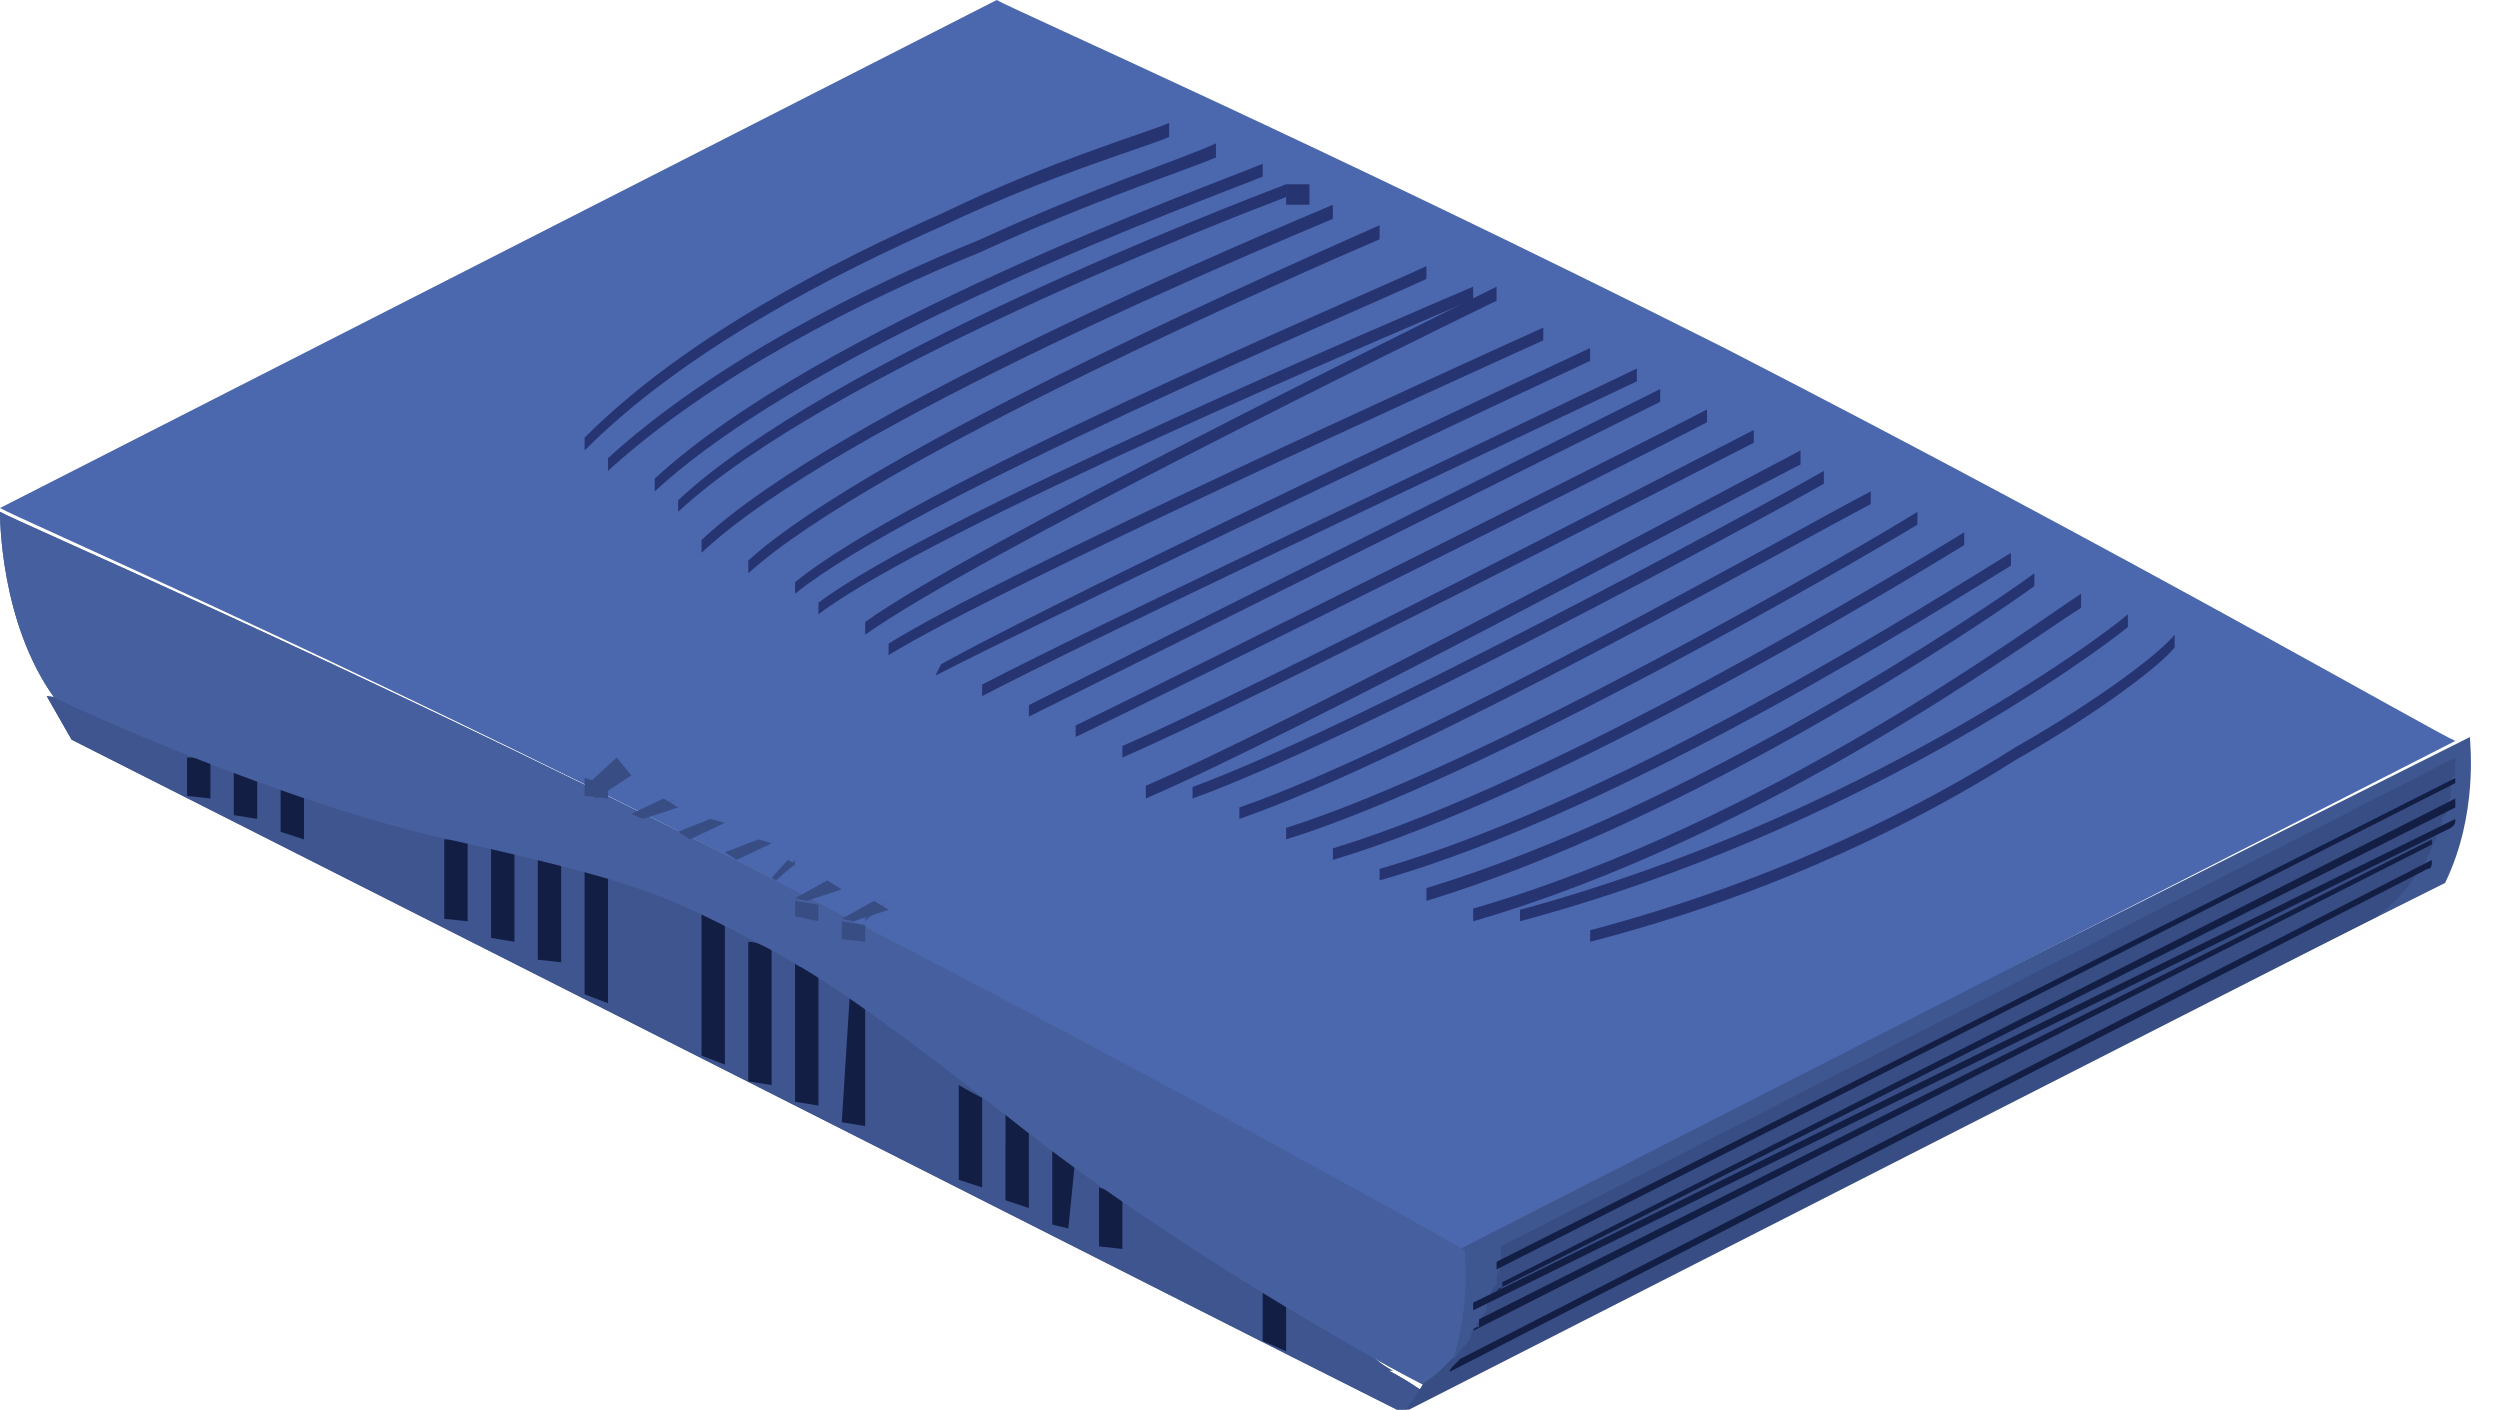 <?xml version="1.0" encoding="iso-8859-1"?>
<!DOCTYPE svg PUBLIC "-//W3C//DTD SVG 1.1//EN" "http://www.w3.org/Graphics/SVG/1.1/DTD/svg11.dtd">
<svg version="1.1" xmlns="http://www.w3.org/2000/svg" xmlns:xlink="http://www.w3.org/1999/xlink" width="94" height="53" viewBox="0 0 94 53">
<g>
	<path style="fill-rule:evenodd;clip-rule:evenodd;fill:#3E558F;" d="M52.204,51.531c0.166,0,0.166,0,0.166,0
		c-1.65-0.626-14.563-14.339-26.763-18.958c-11.98-4.618-23.629-6.398-23.849-6.398l0,0c0.934,1.636,0.934,1.636,0.934,1.636
		c45.666,23.095,45.666,23.095,45.666,23.095c4.397,2.213,4.397,2.213,4.397,2.213c0.712-0.77,0.712-0.77,0.712-0.77
		c0.167,0,0.167,0,0.167,0C53.467,52.348,53.137,52.012,52.204,51.531"/>
	<path style="fill-rule:evenodd;clip-rule:evenodd;fill:#3F5791;" d="M54.566,46.912c38.302-19.199,38.302-19.199,38.302-19.199
		c0,0.194,0.33,2.889-0.933,5.486C53.634,52.348,53.634,52.348,53.634,52.348C54.951,49.798,54.566,47.104,54.566,46.912"/>
	<path style="fill-rule:evenodd;clip-rule:evenodd;fill:#4B68AF;" d="M64.844,13.087C49.62,5.437,38.026,0.337,37.477,0
		C0,19.102,0,19.102,0,19.102c0.549,0.336,12.309,5.437,27.366,13.086c15.221,7.795,26.983,14.482,27.531,14.771
		C92.32,27.859,92.32,27.859,92.32,27.859C91.605,27.57,80.01,20.881,64.844,13.087"/>
	<path style="fill-rule:evenodd;clip-rule:evenodd;fill:#46609F;" d="M27.476,32.236C42.697,40.031,54.512,46.67,55.06,47.007
		c0,0.145,0.331,2.839-0.933,5.341c-0.548-0.145-9.616-5.052-16.156-10.297c-6.319-4.907-7.637-5.677-10.495-7.121
		c-2.748-1.395-4.011-1.876-10.386-3.318c-6.539-1.396-14.727-5.197-15.057-5.39C0,23.383,0,19.438,0,19.245
		C0.549,19.582,12.364,24.634,27.476,32.236L27.476,32.236"/>
	<polygon style="fill-rule:evenodd;clip-rule:evenodd;fill:#3E558F;" points="53.634,51.579 53.634,51.579 52.755,53.118 
		52.755,53.118 53.634,51.579 53.634,51.579 53.634,51.579 	"/>
	<polygon style="fill-rule:evenodd;clip-rule:evenodd;fill:#3E558F;" points="21.981,29.253 21.981,29.253 22.86,30.023 
		22.86,30.023 21.981,29.253 21.981,29.253 21.981,29.253 	"/>
	<polygon style="fill-rule:evenodd;clip-rule:evenodd;fill:#3E558F;" points="23.739,29.253 23.739,29.253 22.86,30.023 
		22.86,30.023 23.739,29.253 23.739,29.253 23.739,29.253 	"/>
	<polygon style="fill-rule:evenodd;clip-rule:evenodd;fill:#3E558F;" points="22.86,30.023 22.86,30.023 21.981,29.253 
		21.981,29.253 22.86,30.023 22.86,30.023 22.86,30.023 	"/>
	<polygon style="fill-rule:evenodd;clip-rule:evenodd;fill:#3E558F;" points="25.498,30.023 25.498,30.023 23.739,30.792 
		23.739,30.649 25.498,30.023 25.498,30.023 25.498,30.023 	"/>
	<polygon style="fill-rule:evenodd;clip-rule:evenodd;fill:#3E558F;" points="27.256,30.792 27.256,30.792 25.498,31.562 
		25.498,31.562 27.256,30.792 27.256,30.792 27.256,30.792 	"/>
	<polygon style="fill-rule:evenodd;clip-rule:evenodd;fill:#3E558F;" points="29.014,31.562 29.014,31.562 27.256,32.333 
		27.256,32.333 29.014,31.562 29.014,31.562 29.014,31.562 	"/>
	<polygon style="fill-rule:evenodd;clip-rule:evenodd;fill:#3E558F;" points="29.894,32.333 29.894,32.525 29.014,33.102 
		29.014,33.102 29.894,32.333 29.894,32.333 29.894,32.333 	"/>
	<polygon style="fill-rule:evenodd;clip-rule:evenodd;fill:#3E558F;" points="31.651,33.102 31.651,33.102 30.772,33.873 
		30.772,33.873 31.651,33.102 31.651,33.102 31.651,33.102 	"/>
	<polygon style="fill-rule:evenodd;clip-rule:evenodd;fill:#3E558F;" points="33.41,33.873 33.41,33.873 32.531,34.641 
		32.531,34.499 33.41,33.873 33.41,33.873 33.41,33.873 	"/>
	<path style="fill-rule:evenodd;clip-rule:evenodd;fill:#273472;" d="M49.235,6.928c0,0.77,0,0.77,0,0.77s-0.439,0-0.878,0
		c0-0.77,0-0.77,0-0.77C48.796,6.928,49.235,6.928,49.235,6.928"/>
	<path style="fill-rule:evenodd;clip-rule:evenodd;fill:#273472;" d="M43.961,4.619c0,0.529,0,0.529,0,0.529
		c-0.714,0.337-4.286,1.347-8.462,3.32c-4.122,1.829-9.727,4.667-13.518,8.468c0-0.481,0-0.481,0-0.481
		c3.792-3.801,9.396-6.64,13.518-8.468C39.675,5.966,43.247,4.956,43.961,4.619"/>
	<path style="fill-rule:evenodd;clip-rule:evenodd;fill:#273472;" d="M45.72,5.389c0,0.529,0,0.529,0,0.529
		c-1.1,0.481-4.562,1.588-8.848,3.561c-4.396,1.78-10.111,4.667-14.012,8.228c0-0.48,0-0.48,0-0.48
		c3.901-3.561,9.617-6.447,14.012-8.228C41.158,7.024,44.62,5.917,45.72,5.389"/>
	<path style="fill-rule:evenodd;clip-rule:evenodd;fill:#273472;" d="M47.478,6.158c0,0.481,0,0.481,0,0.481
		C45.5,7.457,30.828,12.75,24.618,18.476c0-0.481,0-0.481,0-0.481C30.828,12.269,45.5,6.977,47.478,6.158"/>
	<path style="fill-rule:evenodd;clip-rule:evenodd;fill:#273472;" d="M48.357,6.928c0,0.481,0,0.481,0,0.481
		c-2.143,0.818-17.255,6.64-22.86,11.835c0-0.433,0-0.433,0-0.433C31.103,13.568,46.215,7.746,48.357,6.928"/>
	<path style="fill-rule:evenodd;clip-rule:evenodd;fill:#273472;" d="M50.116,7.698c0,0.53,0,0.53,0,0.53
		c-2.363,1.01-18.574,7.698-23.739,12.558c0-0.481,0-0.481,0-0.481C31.542,15.445,47.753,8.708,50.116,7.698"/>
	<path style="fill-rule:evenodd;clip-rule:evenodd;fill:#273472;" d="M51.873,8.468c0,0.53,0,0.53,0,0.53
		c-2.692,1.154-19.012,8.275-23.738,12.558c0-0.481,0-0.481,0-0.481C32.861,16.792,49.181,9.671,51.873,8.468"/>
	<path style="fill-rule:evenodd;clip-rule:evenodd;fill:#273472;" d="M53.634,10.007c0,0.481,0,0.481,0,0.481
		c-2.693,1.251-19.345,8.276-23.74,11.836c0-0.433,0-0.433,0-0.433C34.289,18.283,50.94,11.258,53.634,10.007"/>
	<path style="fill-rule:evenodd;clip-rule:evenodd;fill:#273472;" d="M55.391,10.778c0,0.48,0,0.48,0,0.48
		c-2.911,1.251-20.332,8.613-24.618,11.837c0-0.434,0-0.434,0-0.434C35.059,19.438,52.479,12.028,55.391,10.778"/>
	<path style="fill-rule:evenodd;clip-rule:evenodd;fill:#273472;" d="M56.271,10.778c0,0.529,0,0.529,0,0.529
		c-2.969,1.443-19.619,9.623-23.74,12.558c0-0.481,0-0.481,0-0.481C36.652,20.449,53.303,12.269,56.271,10.778"/>
	<path style="fill-rule:evenodd;clip-rule:evenodd;fill:#273472;" d="M58.028,12.317c0,0.48,0,0.48,0,0.48
		c-3.077,1.396-20.387,9.238-24.618,11.836c0-0.433,0-0.433,0-0.433C37.642,21.555,54.951,13.712,58.028,12.317"/>
	<path style="fill-rule:evenodd;clip-rule:evenodd;fill:#273472;" d="M59.788,13.087c0,0.481,0,0.481,0,0.481
		c-7.639,3.561-20.772,9.864-24.619,11.836c0.22-0.433,0.22-0.433,0.22-0.433C39.016,22.951,52.149,16.647,59.788,13.087"/>
	<path style="fill-rule:evenodd;clip-rule:evenodd;fill:#273472;" d="M61.545,13.857c0,0.481,0,0.481,0,0.481
		c-8.626,4.089-20.551,9.719-24.617,11.836c0-0.434,0-0.434,0-0.434C40.994,23.624,52.919,17.995,61.545,13.857"/>
	<polygon style="fill-rule:evenodd;clip-rule:evenodd;fill:#273472;" points="62.424,14.626 62.424,15.108 38.686,26.944 
		38.686,26.511 62.424,14.626 62.424,14.626 62.424,14.626 	"/>
	<path style="fill-rule:evenodd;clip-rule:evenodd;fill:#273472;" d="M64.184,15.396c0,0.481,0,0.481,0,0.481
		c-3.517,1.828-18.738,9.43-23.739,11.834c0-0.432,0-0.432,0-0.432C45.445,24.827,60.667,17.225,64.184,15.396"/>
	<path style="fill-rule:evenodd;clip-rule:evenodd;fill:#273472;" d="M65.943,16.166c0,0.481,0,0.481,0,0.481
		c-3.023,1.54-18.521,9.575-23.741,11.835c0-0.434,0-0.434,0-0.434C47.423,25.789,62.92,17.706,65.943,16.166"/>
	<path style="fill-rule:evenodd;clip-rule:evenodd;fill:#273472;" d="M67.7,16.936c0,0.529,0,0.529,0,0.529
		c-3.132,1.588-19.014,10.153-24.618,12.558c0-0.48,0-0.48,0-0.48C48.687,27.136,64.568,18.572,67.7,16.936"/>
	<path style="fill-rule:evenodd;clip-rule:evenodd;fill:#273472;" d="M68.578,17.706c0,0.481,0,0.481,0,0.481
		c-2.692,1.54-17.804,9.72-23.738,11.836c0-0.433,0-0.433,0-0.433C50.774,27.425,65.886,19.245,68.578,17.706"/>
	<path style="fill-rule:evenodd;clip-rule:evenodd;fill:#273472;" d="M70.339,18.476c0,0.481,0,0.481,0,0.481
		c-2.693,1.395-17.036,9.526-23.739,11.834c0-0.432,0-0.432,0-0.432C53.303,28.049,67.646,19.871,70.339,18.476"/>
	<path style="fill-rule:evenodd;clip-rule:evenodd;fill:#273472;" d="M72.096,19.245c0,0.481,0,0.481,0,0.481
		c-2.309,1.396-16.267,9.527-23.738,11.835c0-0.434,0-0.434,0-0.434C55.829,28.772,69.787,20.689,72.096,19.245"/>
	<path style="fill-rule:evenodd;clip-rule:evenodd;fill:#273472;" d="M73.855,20.015c0,0.481,0,0.481,0,0.481
		c-2.363,1.443-15.333,9.334-23.739,11.836c0-0.434,0-0.434,0-0.434C58.522,29.349,71.492,21.458,73.855,20.015"/>
	<path style="fill-rule:evenodd;clip-rule:evenodd;fill:#273472;" d="M75.612,20.786c0,0.48,0,0.48,0,0.48
		c-2.142,1.299-14.397,9.189-23.739,11.836c0-0.433,0-0.433,0-0.433C61.215,29.975,73.471,22.084,75.612,20.786"/>
	<path style="fill-rule:evenodd;clip-rule:evenodd;fill:#273472;" d="M76.493,21.555c0,0.48,0,0.48,0,0.48
		c-1.76,1.3-12.858,8.806-22.859,11.837c0-0.481,0-0.481,0-0.481C63.635,30.36,74.733,22.854,76.493,21.555"/>
	<path style="fill-rule:evenodd;clip-rule:evenodd;fill:#273472;" d="M78.25,22.325c0,0.529,0,0.529,0,0.529
		c-1.812,1.106-11.759,8.563-22.859,11.787c0-0.479,0-0.479,0-0.479C66.491,30.938,76.438,23.479,78.25,22.325"/>
	<path style="fill-rule:evenodd;clip-rule:evenodd;fill:#273472;" d="M80.01,23.095c0,0.48,0,0.48,0,0.48
		c-1.1,0.914-10.277,7.699-22.859,11.065c0-0.432,0-0.432,0-0.432C69.732,30.792,78.91,24.057,80.01,23.095"/>
	<path style="fill-rule:evenodd;clip-rule:evenodd;fill:#273472;" d="M81.767,23.865c0,0.48,0,0.48,0,0.48
		c-0.493,0.626-2.692,2.357-5.988,4.235c-3.407,2.164-8.902,5.003-15.99,6.831c0-0.434,0-0.434,0-0.434
		c7.088-1.876,12.583-4.714,15.99-6.879C79.074,26.222,81.273,24.49,81.767,23.865"/>
	<path style="fill-rule:evenodd;clip-rule:evenodd;fill:#3E558F;" d="M52.204,51.531c0.166,0,0.166,0,0.166,0
		c-1.65-0.626-14.563-14.339-26.763-18.958c-11.98-4.618-23.629-6.398-23.849-6.398l0,0c0.934,1.636,0.934,1.636,0.934,1.636
		c45.666,23.095,45.666,23.095,45.666,23.095c4.397,2.213,4.397,2.213,4.397,2.213c0.712-0.77,0.712-0.77,0.712-0.77
		c0.167,0,0.167,0,0.167,0C53.467,52.348,53.137,52.012,52.204,51.531"/>
	<path style="fill-rule:evenodd;clip-rule:evenodd;fill:#131E45;" d="M8.792,28.483L8.792,28.483
		c0.439,0.387,0.879,0.387,0.879,0.771l0,0C9.671,28.87,9.231,28.87,8.792,28.483"/>
	<path style="fill-rule:evenodd;clip-rule:evenodd;fill:#131E45;" d="M21.981,32.333L21.981,32.333
		c0.329,0.77,0.604,0.77,0.879,0.77l0,0C22.585,33.102,22.31,33.102,21.981,32.333"/>
	<path style="fill-rule:evenodd;clip-rule:evenodd;fill:#131E45;" d="M26.377,33.873L26.377,33.873c0,0.385,0,0.385,0,0.385
		c0.439,0,0.879,0,0.879,0.384l0,0c0,0-0.44-0.384-0.879-0.384C26.377,34.257,26.377,34.257,26.377,33.873"/>
	<path style="fill-rule:evenodd;clip-rule:evenodd;fill:#131E45;" d="M31.651,36.952L31.651,36.952c0,0,0.44,0.385,0.88,0.771l0,0
		C32.092,37.336,31.651,36.952,31.651,36.952"/>
	<path style="fill-rule:evenodd;clip-rule:evenodd;fill:#131E45;" d="M37.807,41.57L37.807,41.57c0.879,0,0.879,0.771,0.879,0.771
		l0,0C38.686,42.34,38.686,42.34,37.807,41.57"/>
	<path style="fill-rule:evenodd;clip-rule:evenodd;fill:#131E45;" d="M39.565,43.11L39.565,43.11
		c0.329,0.386,0.604,0.386,0.879,0.771l0,0C40.169,43.496,39.895,43.496,39.565,43.11"/>
	<path style="fill-rule:evenodd;clip-rule:evenodd;fill:#131E45;" d="M47.478,48.499c0.33,0,0.33,0,0.33,0l0,0
		c0,0.385,0.274,0.385,0.55,0.771l0,0c-0.275-0.386-0.55-0.386-0.55-0.771C47.808,48.499,47.808,48.499,47.478,48.499"/>
	<path style="fill-rule:evenodd;clip-rule:evenodd;fill:#131E45;" d="M7.913,28.627c0,1.396,0,1.396,0,1.396
		c-0.879-0.096-0.879-0.096-0.879-0.096c0-1.444,0-1.444,0-1.444C7.473,28.483,7.913,28.483,7.913,28.627L7.913,28.627"/>
	<path style="fill-rule:evenodd;clip-rule:evenodd;fill:#131E45;" d="M9.671,28.87c0,1.922,0,1.922,0,1.922
		c-0.879-0.143-0.879-0.143-0.879-0.143c0-2.166,0-2.166,0-2.166C9.231,28.675,9.671,28.675,9.671,28.87L9.671,28.87"/>
	<path style="fill-rule:evenodd;clip-rule:evenodd;fill:#131E45;" d="M11.43,29.446c0,2.116,0,2.116,0,2.116
		c-0.879-0.287-0.879-0.287-0.879-0.287c0-2.021,0-2.021,0-2.021C10.99,29.446,10.99,29.446,11.43,29.446L11.43,29.446"/>
	<path style="fill-rule:evenodd;clip-rule:evenodd;fill:#131E45;" d="M17.584,31.562c0,3.079,0,3.079,0,3.079
		c-0.879-0.095-0.879-0.095-0.879-0.095c0-2.984,0-2.984,0-2.984C17.035,31.562,17.31,31.562,17.584,31.562L17.584,31.562"/>
	<path style="fill-rule:evenodd;clip-rule:evenodd;fill:#131E45;" d="M19.343,31.754c0,3.657,0,3.657,0,3.657
		c-0.879-0.145-0.879-0.145-0.879-0.145c0-3.705,0-3.705,0-3.705c0.33,0,0.33,0,0.33,0C19.068,31.562,19.068,31.754,19.343,31.754
		L19.343,31.754"/>
	<path style="fill-rule:evenodd;clip-rule:evenodd;fill:#131E45;" d="M21.101,32.333c0,3.849,0,3.849,0,3.849
		c-0.879-0.096-0.879-0.096-0.879-0.096c0-3.753,0-3.753,0-3.753C20.552,32.333,20.827,32.333,21.101,32.333L21.101,32.333"/>
	<path style="fill-rule:evenodd;clip-rule:evenodd;fill:#131E45;" d="M22.86,32.525c0,5.197,0,5.197,0,5.197
		c-0.879-0.337-0.879-0.337-0.879-0.337c0-5.053,0-5.053,0-5.053C22.31,32.525,22.585,32.525,22.86,32.525L22.86,32.525"/>
	<path style="fill-rule:evenodd;clip-rule:evenodd;fill:#131E45;" d="M27.256,34.257c0,5.773,0,5.773,0,5.773
		c-0.879-0.337-0.879-0.337-0.879-0.337c0-5.821,0-5.821,0-5.821c0,0.192,0,0.192,0,0.192
		C26.816,34.065,27.256,34.257,27.256,34.257L27.256,34.257"/>
	<path style="fill-rule:evenodd;clip-rule:evenodd;fill:#131E45;" d="M28.135,35.412c0.44,0,0.44,0.192,0.879,0.192
		c0,5.197,0,5.197,0,5.197c-0.879-0.145-0.879-0.145-0.879-0.145C28.135,35.412,28.135,35.412,28.135,35.412L28.135,35.412"/>
	<path style="fill-rule:evenodd;clip-rule:evenodd;fill:#131E45;" d="M29.894,36.181c0,0.193,0.44,0.193,0.879,0.337
		c0,5.052,0,5.052,0,5.052c-0.879-0.145-0.879-0.145-0.879-0.145C29.894,36.181,29.894,36.181,29.894,36.181L29.894,36.181"/>
	<path style="fill-rule:evenodd;clip-rule:evenodd;fill:#131E45;" d="M31.981,36.952c0,0,0.275,0.192,0.55,0.337
		c0,5.052,0,5.052,0,5.052c-0.88-0.145-0.88-0.145-0.88-0.145C31.981,36.952,31.981,36.952,31.981,36.952L31.981,36.952"/>
	<path style="fill-rule:evenodd;clip-rule:evenodd;fill:#131E45;" d="M36.049,40.801c0.329,0.192,0.604,0.337,0.879,0.481
		c0,3.366,0,3.366,0,3.366c-0.879-0.287-0.879-0.287-0.879-0.287C36.049,40.801,36.049,40.801,36.049,40.801L36.049,40.801"/>
	<path style="fill-rule:evenodd;clip-rule:evenodd;fill:#131E45;" d="M37.807,41.57l0.329,0.192c0.275,0,0.275,0.145,0.275,0.145
		s0,0,0.274,0c0,3.513,0,3.513,0,3.513c-0.879-0.289-0.879-0.289-0.879-0.289C37.807,41.57,37.807,41.57,37.807,41.57L37.807,41.57"
		/>
	<path style="fill-rule:evenodd;clip-rule:evenodd;fill:#131E45;" d="M39.565,43.11c0.329,0.192,0.604,0.192,0.879,0.337
		c-0.275,2.742-0.275,2.742-0.275,2.742c-0.604-0.144-0.604-0.144-0.604-0.144C39.565,43.11,39.565,43.11,39.565,43.11L39.565,43.11
		"/>
	<path style="fill-rule:evenodd;clip-rule:evenodd;fill:#131E45;" d="M41.323,44.649c0.44,0.146,0.44,0.146,0.879,0.29l0,0
		c0,2.021,0,2.021,0,2.021c-0.879-0.097-0.879-0.097-0.879-0.097C41.323,44.649,41.323,44.649,41.323,44.649L41.323,44.649"/>
	<path style="fill-rule:evenodd;clip-rule:evenodd;fill:#131E45;" d="M47.478,48.499c0.33,0,0.33,0,0.33,0
		c0,0.192,0.274,0.192,0.55,0.385c0,1.926,0,1.926,0,1.926c-0.88-0.386-0.88-0.386-0.88-0.386
		C47.478,48.499,47.478,48.499,47.478,48.499L47.478,48.499"/>
	<path style="fill-rule:evenodd;clip-rule:evenodd;fill:#46609F;" d="M27.476,32.236C42.697,40.031,54.512,46.67,55.06,47.007
		c0,0.145,0.331,2.839-0.933,5.341c-0.548-0.145-9.616-5.052-16.156-10.297c-6.319-4.907-7.637-5.677-10.495-7.121
		c-2.748-1.395-4.011-1.876-10.386-3.318c-6.539-1.396-14.727-5.197-15.057-5.39C0,23.383,0,19.438,0,19.245
		C0.549,19.582,12.364,24.634,27.476,32.236L27.476,32.236"/>
	<path style="fill-rule:evenodd;clip-rule:evenodd;fill:#374D84;" d="M56.436,46.863c35.885-18.38,35.885-18.38,35.885-18.38
		c0,0.192,0,0.337,0,0.529c0,0.145,0,0.145-0.167,0.289c0,0.192,0,0.337,0,0.481v0.192c-0.163,0.145-0.163,0.48-0.163,0.626
		l-0.167,0.144c0,0.193,0,0.337-0.218,0.673v0.145c-0.167,0.145-0.167,0.481-0.33,0.626c0,0,0,0.192-0.222,0.337
		c-0.33,0.674-0.878,1.3-1.647,1.925C52.755,53.118,52.755,53.118,52.755,53.118c0.382-0.481,0.382-0.481,0.767-1.105
		c0,0,0.551-0.337,1.1-0.963c0.166,0,0.166-0.145,0.33-0.337c0.221-0.145,0.385-0.481,0.385-0.626
		c0.166-0.144,0.166-0.144,0.166-0.144c0-0.193,0-0.193,0-0.193c0.219-0.144,0.219-0.288,0.385-0.48v-0.145c0,0,0-0.192,0.164-0.192
		c0-0.289,0-0.48,0.221-0.625c0,0,0,0,0-0.145l0,0c0-0.337,0.164-0.481,0.164-0.674v-0.145
		C56.436,47.007,56.436,46.863,56.436,46.863L56.436,46.863"/>
	<path style="fill-rule:evenodd;clip-rule:evenodd;fill:#131E45;" d="M91.438,32.333c0,0.192,0,0.337-0.163,0.337
		C54.512,51.579,54.512,51.579,54.512,51.579c0-0.145,0.222-0.289,0.385-0.481C91.438,32.333,91.438,32.333,91.438,32.333
		L91.438,32.333"/>
	<path style="fill-rule:evenodd;clip-rule:evenodd;fill:#131E45;" d="M91.438,31.562v0.192
		C55.391,50.039,55.391,50.039,55.391,50.039c0-0.145,0.221-0.145,0.221-0.145c0-0.145,0-0.145,0-0.288
		C91.438,31.562,91.438,31.562,91.438,31.562L91.438,31.562"/>
	<path style="fill-rule:evenodd;clip-rule:evenodd;fill:#131E45;" d="M92.32,30.792c0,0.194,0,0.194-0.167,0.337
		C55.391,49.269,55.391,49.269,55.391,49.269c0-0.145,0-0.289,0-0.289C92.32,30.792,92.32,30.792,92.32,30.792L92.32,30.792"/>
	<path style="fill-rule:evenodd;clip-rule:evenodd;fill:#131E45;" d="M92.32,30.023c0,0,0,0.193,0,0.337
		C56.271,48.499,56.271,48.499,56.271,48.499c0.218,0,0.218-0.145,0.218-0.145v-0.145C92.32,30.023,92.32,30.023,92.32,30.023
		L92.32,30.023"/>
	<path style="fill-rule:evenodd;clip-rule:evenodd;fill:#131E45;" d="M92.32,29.253v0.192C56.271,47.73,56.271,47.73,56.271,47.73
		c0-0.145,0-0.145,0-0.289C92.32,29.253,92.32,29.253,92.32,29.253L92.32,29.253"/>
	<polygon style="fill-rule:evenodd;clip-rule:evenodd;fill:#374D84;" points="22.86,29.494 22.86,30.023 21.981,29.927 
		21.981,29.253 22.86,29.494 22.86,29.494 22.86,29.494 	"/>
	<polygon style="fill-rule:evenodd;clip-rule:evenodd;fill:#374D84;" points="30.772,34.017 30.772,34.641 29.894,34.45 
		29.894,33.873 30.772,34.017 30.772,34.017 30.772,34.017 	"/>
	<polygon style="fill-rule:evenodd;clip-rule:evenodd;fill:#374D84;" points="32.531,34.786 32.531,35.412 31.651,35.315 
		31.651,34.641 32.531,34.786 32.531,34.786 32.531,34.786 	"/>
	<polygon style="fill-rule:evenodd;clip-rule:evenodd;fill:#374D84;" points="23.739,29.157 22.42,30.023 21.981,29.59 
		23.189,28.483 23.739,29.157 23.739,29.157 23.739,29.157 	"/>
	<polygon style="fill-rule:evenodd;clip-rule:evenodd;fill:#374D84;" points="25.498,30.36 24.178,30.792 23.739,30.601 
		24.948,30.023 25.498,30.36 25.498,30.36 25.498,30.36 	"/>
	<polygon style="fill-rule:evenodd;clip-rule:evenodd;fill:#374D84;" points="27.256,30.938 25.937,31.562 25.498,31.275 
		26.706,30.792 27.256,30.938 27.256,30.938 27.256,30.938 	"/>
	<polygon style="fill-rule:evenodd;clip-rule:evenodd;fill:#374D84;" points="29.014,31.707 27.695,32.333 27.256,32.043 
		28.52,31.562 29.014,31.707 29.014,31.707 29.014,31.707 	"/>
	<polygon style="fill-rule:evenodd;clip-rule:evenodd;fill:#374D84;" points="29.894,32.477 29.179,33.102 29.014,33.006 
		29.619,32.333 29.894,32.477 29.894,32.477 29.894,32.477 	"/>
	<polygon style="fill-rule:evenodd;clip-rule:evenodd;fill:#374D84;" points="31.651,33.439 30.333,33.873 29.894,33.776 
		31.103,33.102 31.651,33.439 31.651,33.439 31.651,33.439 	"/>
	<polygon style="fill-rule:evenodd;clip-rule:evenodd;fill:#374D84;" points="33.41,34.209 32.092,34.641 31.651,34.546 
		32.861,33.873 33.41,34.209 33.41,34.209 33.41,34.209 	"/>
</g>
</svg>